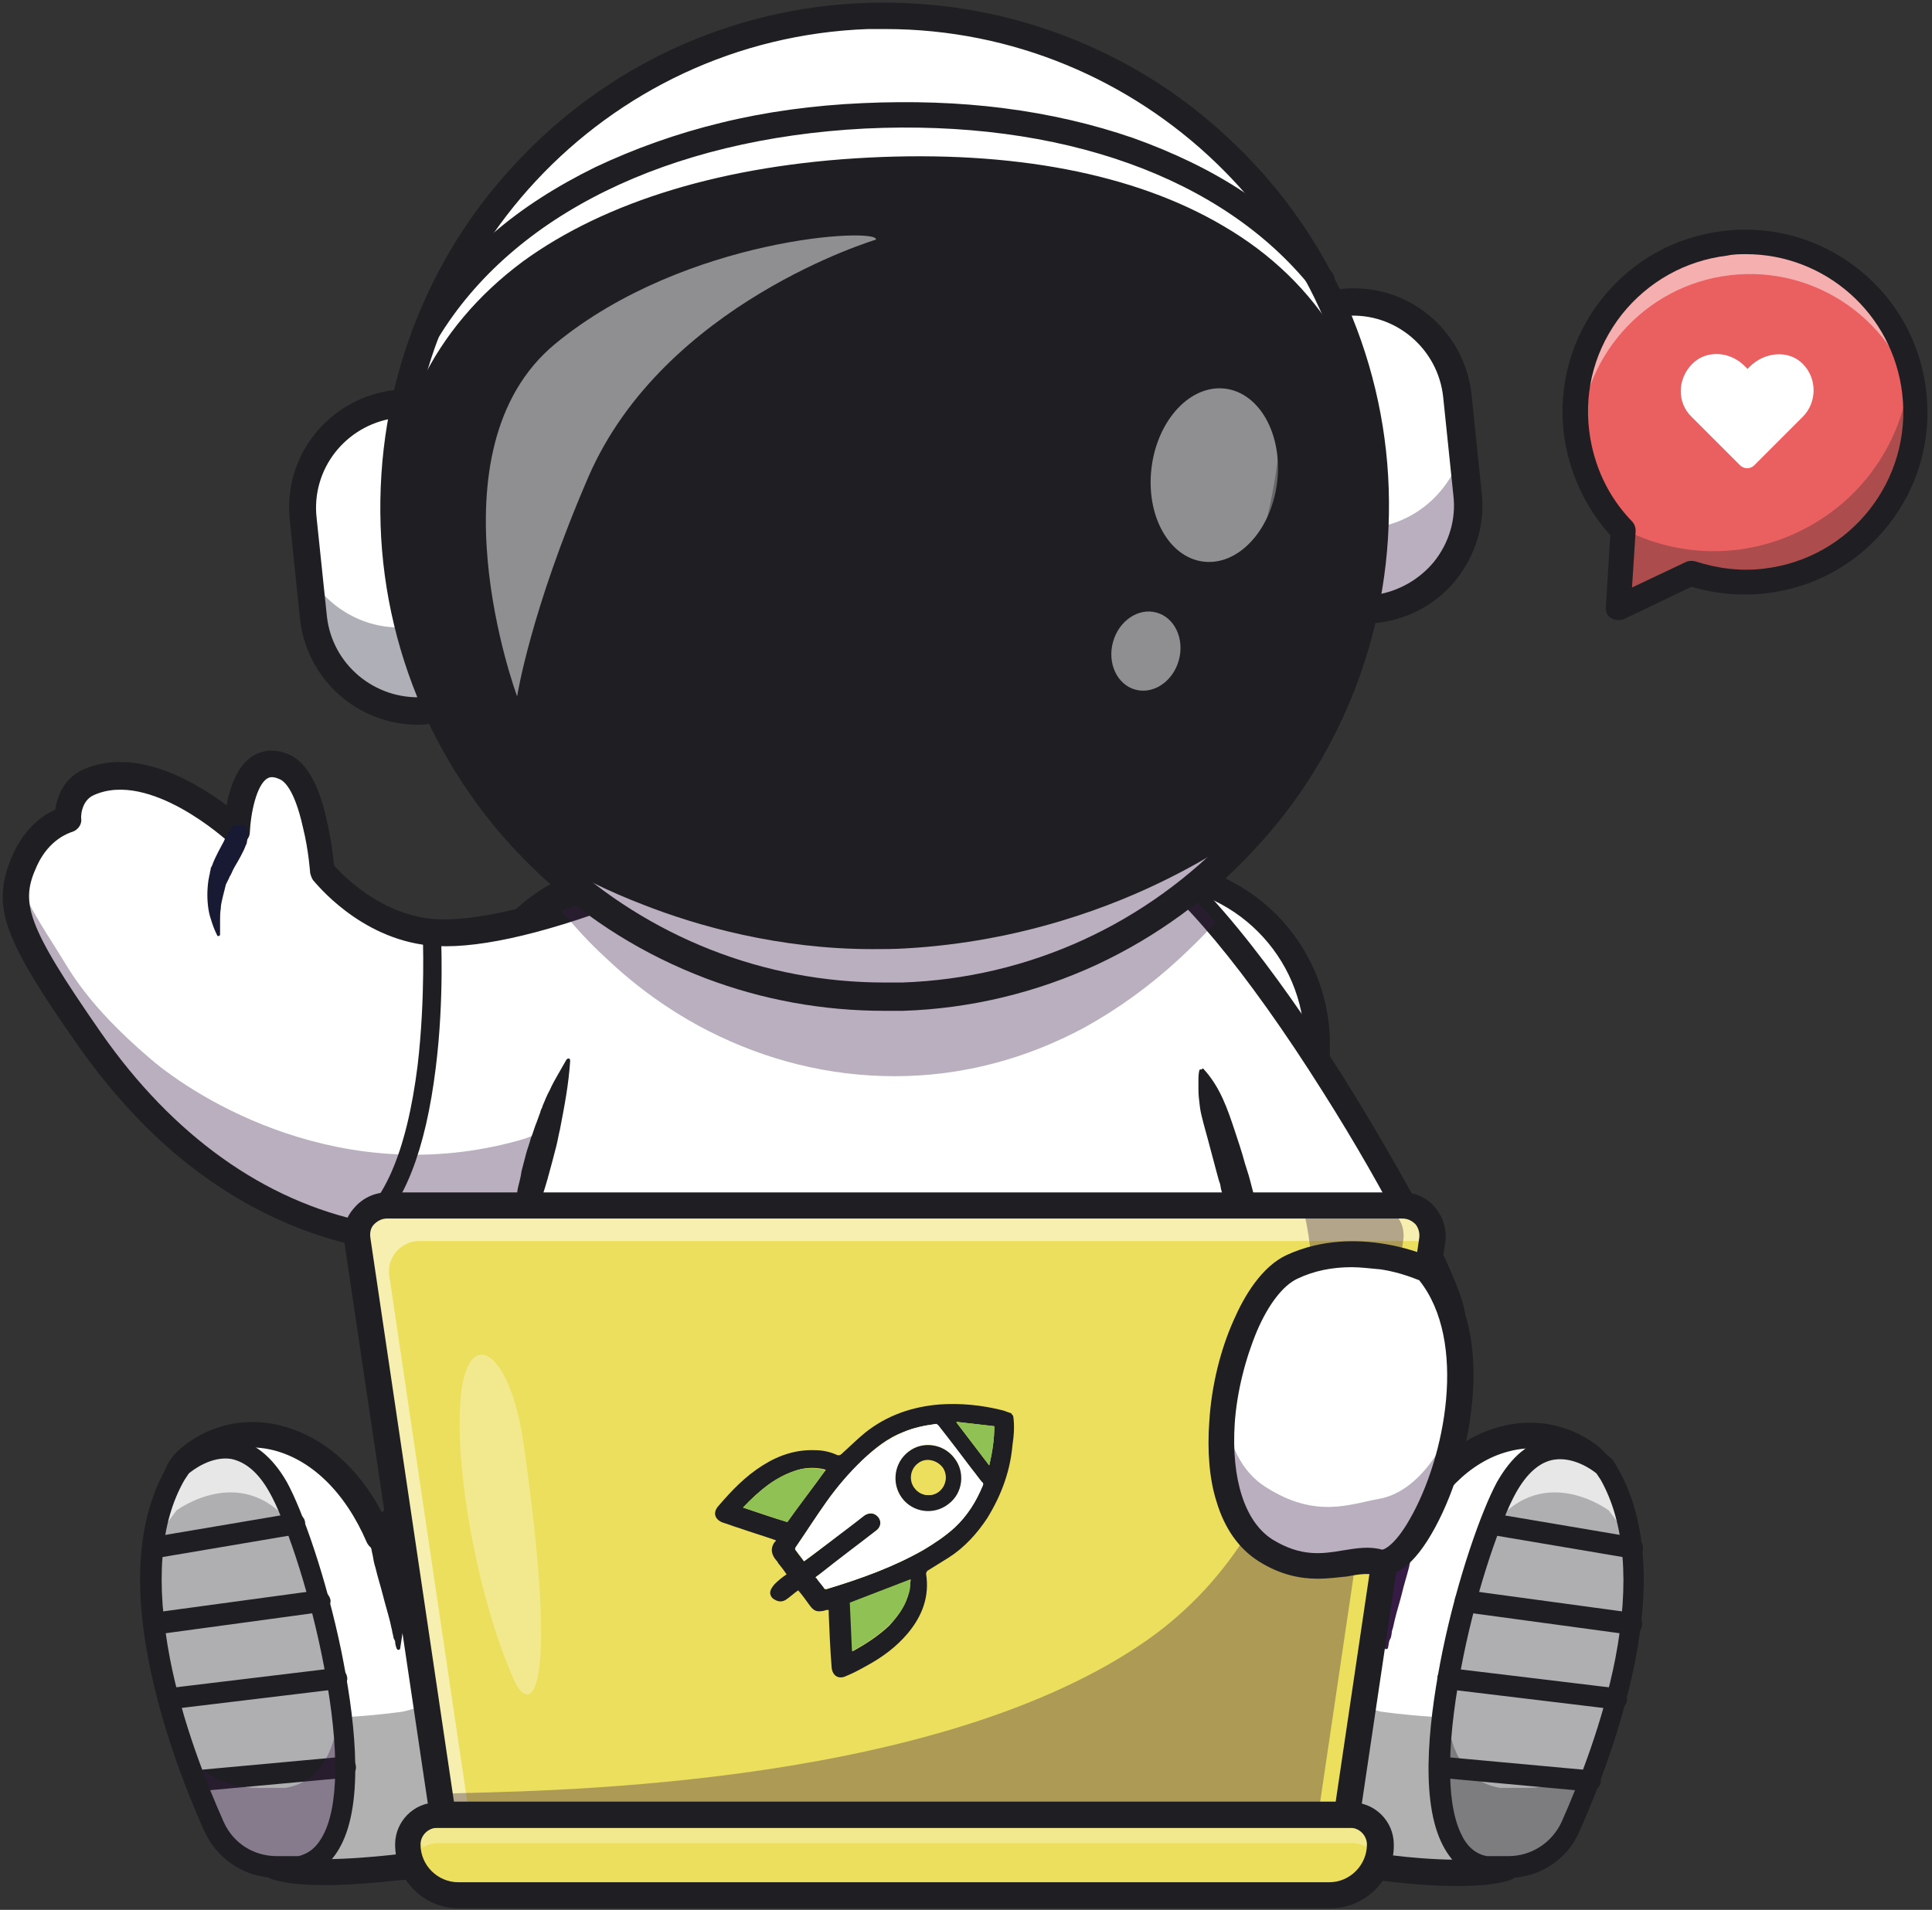 <?xml version="1.0" encoding="utf-8"?>
<!-- Generator: Adobe Illustrator 17.0.0, SVG Export Plug-In . SVG Version: 6.00 Build 0)  -->
<!DOCTYPE svg PUBLIC "-//W3C//DTD SVG 1.1//EN" "http://www.w3.org/Graphics/SVG/1.1/DTD/svg11.dtd">
<svg version="1.1" id="Camada_1" xmlns="http://www.w3.org/2000/svg" xmlns:xlink="http://www.w3.org/1999/xlink" x="0px" y="0px"
	 width="266px" height="263px" viewBox="0 0 266 263" enable-background="new 0 0 266 263" xml:space="preserve">
<rect x="0" y="0" width="266" height="263" fill="#333333" stroke="none"/>
<g>
	<g>
		<g>
			<g>
				<g>
					<g>
						<path fill="#FFFFFF" d="M157.8,227H88.1c-12,0-21.8-9.8-21.8-21.8v-61.6c0-12,9.8-21.8,21.8-21.8h69.8
							c12,0,21.8,9.8,21.8,21.8v61.6C179.6,217.2,169.8,227,157.8,227z"/>
					</g>
				</g>
			</g>
		</g>
		<g>
			<g>
				<g>
					<g>
						<path fill="#1F1F23" d="M157.8,121.9c12,0,21.8,9.8,21.8,21.8v61.6c0,12-9.8,21.8-21.8,21.8H88.1c-12,0-21.8-9.8-21.8-21.8
							v-61.6c0-12,9.8-21.8,21.8-21.8L157.8,121.9 M157.8,118.5H88.1c-3.4,0-6.7,0.7-9.8,2c-3,1.3-5.7,3.1-8,5.4
							c-2.3,2.3-4.1,5-5.4,8c-1.3,3.1-2,6.4-2,9.8v61.6c0,3.4,0.7,6.7,2,9.8c1.3,3,3.1,5.7,5.4,8s5,4.1,8,5.4c3.1,1.3,6.4,2,9.8,2
							h69.8c3.4,0,6.7-0.7,9.8-2c3-1.3,5.7-3.1,8-5.4c2.3-2.3,4.1-5,5.4-8c1.3-3.1,2-6.4,2-9.8v-61.6c0-3.4-0.7-6.7-2-9.8
							c-1.3-3-3.1-5.7-5.4-8c-2.3-2.3-5-4.1-8-5.4C164.5,119.1,161.2,118.5,157.8,118.5L157.8,118.5z"/>
					</g>
				</g>
			</g>
		</g>
		<g>
			<g>
				<g>
					<g>
						<path fill="#FFFFFF" d="M178,188.9c-10.9,1.3-21.7,1.6-21.7,1.6s-5.5-27.5-7-49c-1.1-16-0.1-28.7,7-24.5
							c3.3,1.9,7,5.5,11,10.1c14.7,17.1,31.7,47.8,32.6,54.2C200.5,185.2,189.3,187.6,178,188.9z"/>
					</g>
				</g>
			</g>
		</g>
		<g>
			<g>
				<g>
					<g>
						<path fill="#1F1F23" d="M154.9,192.3l-0.3-1.5c0-0.2-3.4-17.1-5.6-34.6c-1.3-10.3-1.9-18.8-1.9-25.3c0.1-8.8,1.3-13.9,4-15.8
							c1.2-0.8,3.2-1.5,6.1,0.2c9.5,5.5,21.5,23.1,27.8,33.1c4.2,6.7,8.2,13.7,11.4,19.7c2.2,4.3,4.9,9.9,5.3,12.7
							c0.1,0.8,0,2-1,3.3c-1.5,1.8-4.7,3.2-9.9,4.5c-3.9,0.9-8.8,1.7-14.7,2.3c-10,1.1-19.5,1.3-19.6,1.3L154.9,192.3z M153.9,117.9
							c-0.3,0-0.5,0.1-0.6,0.2c-1.2,0.8-4.7,6-0.7,37.7c1.8,14.4,4.4,28.3,5.3,32.8c3-0.1,10.3-0.5,17.8-1.3
							c17.5-1.9,21.4-4.5,22.3-5.5c0.2-0.3,0.2-0.4,0.2-0.5c-0.5-3.5-7.1-16.8-16.1-31c-10.4-16.5-20.1-28.2-26.6-31.9
							C154.7,118,154.2,117.9,153.9,117.9z"/>
					</g>
				</g>
			</g>
		</g>
		<g>
			<g>
				<g>
					<g>
						<path fill="#FFFFFF" d="M101.1,115.9l-2.2,16.6l-1.3,9.5L95,162.2c0,0-4.9,3.3-13,5.9c-3,1-6.5,1.9-10.4,2.4
							c-6.3,0.9-13.6,1.1-21.5-0.5c-20.3-4.2-32.5-19.2-37.7-26.8c-10.2-14.6-11.8-18.6-8.9-24.7c2.2-4.7,5.9-5.6,5.9-5.6
							s-0.2-3.8,2.8-5.1c8.9-4,20.5,6.7,20.5,6.7s0.4-11.5,6.6-8.9c4.3,1.8,5.2,14.4,5.2,14.4s5.7,7.3,14.8,8.3
							c4.7,0.5,11.3-0.9,17.8-2.9c0.1,0,0.2,0,0.2-0.1c3.5-1.1,6.9-2.3,10.1-3.5c1.4-0.5,2.8-1.1,4-1.6
							C97.1,117.9,101.1,115.9,101.1,115.9z"/>
					</g>
				</g>
			</g>
		</g>
		<g opacity="0.35">
			<g>
				<g>
					<g>
						<path fill="#361B45" d="M12.4,143.2c5.3,7.6,17.4,22.6,37.7,26.8c12.7,2.6,23.8,0.7,31.8-1.9c8.1-2.6,13-5.9,13-5.9l0.4-15.9
							c0,0-5.5-5.3-10.7-3.2c-6.2,2.6-4.2,11.5-13,13.9c-24.5,6.9-44.5-5.7-50.9-11.2c-8.9-7.6-11.2-12.4-12.5-14.4
							c-2.6-4.1-4.6-7.3-5.7-10.2C1.4,126.1,3.8,130.9,12.4,143.2z"/>
					</g>
				</g>
			</g>
		</g>
		<g>
			<g>
				<g>
					<g>
						<path fill="#1F1F23" d="M62.4,173c-4.2,0-8.5-0.4-12.6-1.3c-9.1-1.9-17.6-6.1-25.3-12.5c-4.9-4.1-9.5-9.2-13.6-15
							c-5-7.1-8.1-12-9.6-16c-1.4-3.8-1.2-6.8,0.5-10.6c1.7-3.7,4.2-5.4,5.8-6.1c0.3-1.9,1.2-4.3,3.8-5.5c7.3-3.3,15.7,1.8,19.8,4.9
							c0-0.2,0.1-0.4,0.1-0.6c0.7-3.1,1.9-5.2,3.5-6.2c1-0.6,2.7-1.2,5-0.2s4.1,4,5.2,9.1c0.6,2.6,0.9,5.1,1,6.2
							c1.3,1.4,6.2,6.5,13.2,7.3c12.9,1.4,40.6-12.1,40.9-12.2c0.6-0.3,1.3-0.2,1.8,0.2c0.5,0.4,0.8,1,0.7,1.7l-6.1,46.3
							c-0.1,0.5-0.3,1-0.8,1.2c-0.2,0.1-5.1,3.4-13.3,6.1c-4.8,1.6-9.7,2.6-14.6,3C66.2,173,64.3,173,62.4,173z M9.8,114.6
							c-0.2,0.1-3,0.9-4.7,4.6c-2.3,5-1.7,7.9,8.8,23c9.9,14.2,22.5,23.2,36.6,26.1c12.8,2.6,24,0.4,31.1-1.9c6-2,10.2-4.3,11.7-5.2
							l5.6-42.2c-2.9,1.3-7.7,3.4-13,5.4c-11.9,4.5-20.9,6.4-26.8,5.8c-9.7-1-15.7-8.7-16-9c-0.2-0.3-0.3-0.6-0.4-1
							c0,0-0.2-3.1-1-6.3c-1.2-5.4-2.7-6.4-3.2-6.6c-1.1-0.5-1.5-0.2-1.7-0.1c-1.5,0.9-2.3,4.9-2.4,7.4c0,0.7-0.5,1.3-1.1,1.6
							c-0.6,0.3-1.4,0.1-1.9-0.3c-0.1-0.1-10.8-9.9-18.5-6.4c-1.8,0.8-1.8,3.2-1.7,3.4C11.2,113.7,10.6,114.4,9.8,114.6z"/>
					</g>
				</g>
			</g>
		</g>
		<g>
			<g>
				<g>
					<g>
						<path fill="#181932" d="M34.1,114.5c0,0.5,0,1-0.1,1.4c0,0.2-0.1,0.4-0.2,0.6c-0.1,0.2-0.1,0.3-0.2,0.5
							c-0.3,0.6-0.6,1.2-0.9,1.7c-0.3,0.5-0.6,1-0.8,1.5l-0.2,0.4c-0.1,0.1-0.1,0.2-0.2,0.4l-0.2,0.4l-0.2,0.4l-0.1,0.4l-0.1,0.4
							c0,0.1-0.1,0.3-0.1,0.4s-0.1,0.3-0.1,0.4c-0.1,0.5-0.3,1.1-0.3,1.7c-0.1,0.6-0.1,1.1-0.1,1.7c0,0.3,0,0.6,0,0.9
							c0,0.2,0,0.3,0,0.5c0,0.2,0,0.3,0,0.5l0,0c0,0.1-0.1,0.2-0.2,0.2s-0.2,0-0.2-0.1c-0.3-0.6-0.5-1.1-0.7-1.7s-0.4-1.2-0.5-1.9
							c-0.2-1.3-0.2-2.6,0-4l0.1-0.5c0-0.2,0.1-0.3,0.1-0.5s0.1-0.3,0.1-0.5s0.1-0.3,0.2-0.5c0.2-0.6,0.5-1.2,0.8-1.8
							c0.3-0.6,0.6-1.1,0.8-1.5c0.2-0.5,0.4-0.8,0.5-1l0.2-0.4c0.3-0.7,1.1-1.1,1.9-0.8C33.7,113.5,34.1,114,34.1,114.5z"/>
					</g>
				</g>
			</g>
		</g>
		<g>
			<g>
				<g>
					<g>
						<path fill="#1F1F23" d="M48.2,171.2c-0.5,0-0.9-0.2-1.1-0.7c-0.3-0.6-0.1-1.3,0.6-1.6c5-2.5,8.3-10.2,9.8-22.2
							c1.1-9.4,0.7-18.1,0.7-18.2c0-0.7,0.5-1.3,1.2-1.3s1.3,0.5,1.3,1.2c0,0.1,0.5,9-0.7,18.6c-0.7,5.7-1.8,10.5-3.3,14.3
							c-1.9,4.9-4.6,8.3-7.9,9.9C48.6,171.2,48.4,171.2,48.2,171.2z"/>
					</g>
				</g>
			</g>
		</g>
		<g opacity="0.35">
			<g>
				<g>
					<g>
						<path fill="#361B45" d="M206.7,250.3V250C204.7,250.1,206.7,250.3,206.7,250.3z"/>
					</g>
				</g>
			</g>
		</g>
		<g>
			<g>
				<g>
					<g>
						<g>
							<path fill="#FFFFFF" d="M181.9,220.1h-118c0,0,0.7-20.4,7.7-49.6c2.8-11.7,6.6-24.8,11.8-38.7c1.2-3.3,2.6-6.7,4-10.1
								c3.9-9.4,8.5-19.1,13.8-28.8h43.4c4.4,8,8.3,16,11.7,23.9c2.2,5.1,4.2,10.1,6.1,15.1c8.1,21.6,12.8,41.5,15.6,56.9
								C181.5,207.9,181.9,220.1,181.9,220.1z"/>
						</g>
					</g>
				</g>
			</g>
		</g>
		<g>
			<g>
				<g>
					<g>
						<g>
							<path fill="#1F1F23" d="M165.7,147.2c2.3,2.5,3.3,5.5,4.3,8.5c0.5,1.5,1,3,1.4,4.5c0.2,0.7,0.5,1.5,0.7,2.3s0.4,1.5,0.6,2.3
								l0.6,2.3c0.2,0.8,0.4,1.5,0.6,2.3l1.1,4.6c0.2,0.8,0.4,1.5,0.5,2.3l0.5,2.3l0.5,2.3c0.2,0.8,0.4,1.5,0.5,2.3l1,4.6
								c0.2,0.8,0.3,1.5,0.5,2.3l0.5,2.3l0.2,1.1l0.1,0.6l0.1,0.6l0.4,2.3c0.1,0.8,0.3,1.5,0.5,2.3s0.3,1.5,0.5,2.3
								c0.7,3.1,1.2,6.2,1.4,9.3c0,0.4,0.1,0.8,0.1,1.2l0.1,1.2c0,0.8,0,1.6,0,2.4c0,0.8,0,1.6-0.1,2.4c0,0.8-0.1,1.6-0.2,2.4
								c0,0.2-0.2,0.3-0.3,0.2c-0.1,0-0.2-0.1-0.2-0.2l0,0c-0.6-1.5-1-3-1.5-4.5c-0.2-0.8-0.4-1.5-0.6-2.3l-0.3-1.1
								c-0.1-0.4-0.2-0.8-0.3-1.1c-0.4-1.5-0.7-3-1-4.6c-0.1-0.8-0.3-1.5-0.4-2.3c-0.1-0.8-0.2-1.5-0.4-2.3
								c-0.1-0.8-0.2-1.5-0.4-2.3c-0.1-0.8-0.3-1.5-0.4-2.3l-0.4-2.3l-0.1-0.6l-0.1-0.6l-0.2-1.1l-0.5-2.3c-0.2-0.8-0.3-1.5-0.5-2.3
								l-1-4.5c-0.2-0.8-0.4-1.5-0.5-2.3l-0.6-2.3l-0.6-2.3c-0.1-0.4-0.2-0.8-0.3-1.1l-0.3-1.1l-1.2-4.5c-0.4-1.5-0.9-3-1.3-4.5
								c-0.2-0.7-0.4-1.5-0.6-2.2l-0.1-0.6l-0.2-0.6l-0.3-1.1c-0.4-1.5-0.8-3-1.2-4.5l-0.3-1.1c-0.1-0.4-0.2-0.7-0.3-1.1
								c-0.2-0.8-0.4-1.5-0.5-2.3s-0.2-1.6-0.2-2.4c0-0.4,0-0.8,0-1.2s0-0.8,0.1-1.3l0,0c0-0.2,0.2-0.3,0.3-0.2
								C165.6,147.1,165.7,147.1,165.7,147.2z"/>
						</g>
					</g>
				</g>
			</g>
			<g>
				<g>
					<g>
						<g>
							<path fill="#1F1F23" d="M63.6,220.1c-0.2-0.4-0.3-0.8-0.4-1.2c-0.1-0.4-0.2-0.8-0.3-1.2c-0.2-0.8-0.2-1.6-0.3-2.4
								c0-0.4,0-0.8,0-1.2s0-0.8,0-1.2l0.1-1.2c0-0.4,0-0.8,0.1-1.2c0.1-1.6,0.2-3.2,0.4-4.7c0.1-0.8,0.2-1.6,0.3-2.4
								c0-0.4,0.1-0.8,0.2-1.2l0.2-1.2l0.3-2.3c0.1-0.8,0.3-1.6,0.4-2.3c0.3-1.6,0.5-3.1,0.8-4.7c0.3-1.6,0.6-3.1,0.9-4.7
								c0.3-1.5,0.6-3.1,0.9-4.7c0.1-0.4,0.1-0.8,0.2-1.2l0.2-1.2l0.5-2.3l0.5-2.3c0-0.2,0.1-0.4,0.1-0.6l0.1-0.6l0.3-1.2l1.1-4.6
								c0.1-0.4,0.2-0.8,0.3-1.2c0.1-0.4,0.2-0.8,0.3-1.2c0.2-0.8,0.4-1.5,0.5-2.3c0.2-0.8,0.4-1.5,0.5-2.3c0.2-0.8,0.4-1.5,0.6-2.3
								s0.5-1.5,0.7-2.3c0.3-0.7,0.5-1.5,0.8-2.2l0.4-1.1c0.1-0.2,0.1-0.4,0.2-0.6c0.1-0.2,0.2-0.4,0.2-0.5c0.3-0.7,0.6-1.5,1-2.2
								c0.3-0.7,0.7-1.4,1.1-2.1c0.4-0.7,0.8-1.4,1.2-2.1c0.1-0.1,0.3-0.2,0.4-0.1c0.1,0.1,0.1,0.2,0.1,0.3l0,0
								c-0.2,3.2-0.8,6.3-1.4,9.4c-0.2,0.8-0.3,1.5-0.5,2.3s-0.4,1.5-0.6,2.3c-0.4,1.5-0.8,3-1.3,4.5c-0.2,0.8-0.4,1.5-0.6,2.3
								c-0.1,0.4-0.2,0.8-0.3,1.1c-0.1,0.4-0.2,0.8-0.3,1.1l-1.1,4.6l-0.3,1.1l-0.1,0.6c0,0.2-0.1,0.4-0.1,0.6l-0.5,2.3l-0.5,2.3
								l-0.2,1.1c-0.1,0.4-0.2,0.8-0.2,1.2c-1.3,6.1-2.1,12.3-2.9,18.5l-0.3,2.3c-0.1,0.8-0.2,1.5-0.3,2.3l-0.6,4.6
								c-0.1,0.8-0.2,1.5-0.3,2.3c-0.1,0.4-0.1,0.8-0.2,1.2s-0.1,0.8-0.2,1.2c-0.2,0.8-0.4,1.5-0.6,2.3c-0.1,0.4-0.3,0.8-0.4,1.1
								c-0.2,0.4-0.3,0.8-0.5,1.1l0,0c-0.1,0.1-0.3,0.2-0.4,0.1C63.7,220.2,63.7,220.2,63.6,220.1z"/>
						</g>
					</g>
				</g>
			</g>
		</g>
		<g>
			<g>
				<g>
					<g>
						<g>
							<path fill="#FFFFFF" d="M97.9,194.4c-6.7,2.7-17.1,2.2-24.2,1.3c-4.3-0.5-7.2-4.4-6.6-8.7l0,0c0.6-3.9,4-6.7,7.9-6.5
								c6.6,0.3,16.6,0.5,22.9-0.9"/>
						</g>
					</g>
				</g>
			</g>
			<g opacity="0.35">
				<g>
					<g>
						<g>
							<path fill="#361B45" d="M97.9,194.4c-6.7,2.7-17.1,2.2-24.2,1.3c-4.3-0.5-7.2-4.4-6.6-8.7c0.1-0.9,0.4-1.7,0.8-2.4
								c1.1,2.1,3.2,3.7,5.8,4c7.1,0.9,17.5,1.4,24.2-1.3L97.9,194.4z"/>
						</g>
					</g>
				</g>
			</g>
			<g>
				<g>
					<g>
						<g>
							<path fill="#361B45" d="M84.5,198.2c-3.9,0-7.8-0.3-11.1-0.7c-2.5-0.3-4.8-1.6-6.3-3.6c-1.6-2-2.2-4.6-1.8-7.1
								c0.3-2.3,1.5-4.4,3.3-5.9s4.1-2.2,6.4-2.1c9.8,0.5,17.7,0.1,22.4-0.9c0.9-0.2,3.3-0.2,4.7,4.2c1.4,4.5,1.2,12.1-3.5,14l0,0
								C94.6,197.7,89.5,198.2,84.5,198.2z M74.6,182.3c-2.9,0-5.3,2.1-5.8,5c-0.2,1.6,0.2,3.1,1.1,4.4c1,1.3,2.4,2.1,3.9,2.2
								c10.2,1.2,18.4,0.8,23.4-1.2l0,0c1.5-0.6,1.9-3,2-3.9c0.4-3.5-0.7-6.7-1.3-7.4c-6.4,1.3-16,1.2-23.1,0.9
								C74.7,182.3,74.7,182.3,74.6,182.3z"/>
						</g>
					</g>
				</g>
			</g>
			<g>
				<g>
					<g>
						<g>
							<path fill="#FFFFFF" d="M149.4,194.4c6.7,2.7,17.1,2.2,24.2,1.3c4.3-0.5,7.2-4.4,6.6-8.7l0,0c-0.6-3.9-4-6.7-7.9-6.5
								c-6.6,0.3-16.6,0.5-22.9-0.9"/>
						</g>
					</g>
				</g>
			</g>
			<g opacity="0.35">
				<g>
					<g>
						<g>
							<path fill="#361B45" d="M173.6,195.7c-7.1,0.9-17.5,1.4-24.2-1.3v-7.1c6.7,2.7,17.1,2.1,24.2,1.3c2.6-0.3,4.7-1.9,5.8-4
								c0.4,0.7,0.7,1.6,0.8,2.5C180.8,191.3,177.9,195.2,173.6,195.7z"/>
						</g>
					</g>
				</g>
			</g>
			<g>
				<g>
					<g>
						<g>
							<path fill="#361B45" d="M162.7,198.2c-5,0-10.1-0.5-14-2.1c-4.8-1.9-4.9-9.5-3.5-14c1.4-4.4,3.7-4.4,4.7-4.2
								c4.7,1,12.7,1.4,22.4,0.9c2.3-0.1,4.6,0.6,6.4,2.1c1.8,1.5,3,3.6,3.3,5.9c0.4,2.5-0.3,5.1-1.8,7.1c-1.6,2-3.8,3.3-6.3,3.6
								C170.5,197.9,166.6,198.2,162.7,198.2z M149.4,181.4c-0.7,0.8-1.7,4-1.3,7.4c0.1,1,0.5,3.4,2,3.9l0,0
								c4.9,2,13.2,2.4,23.4,1.2c1.6-0.2,3-1,3.9-2.2c1-1.3,1.4-2.8,1.1-4.4c-0.4-3-3-5.1-6-5C165.4,182.6,155.8,182.7,149.4,181.4z
								"/>
						</g>
					</g>
				</g>
			</g>
			<g>
				<g>
					<g>
						<g>
							<path fill="#FFFFFF" d="M152,174.7v23.8c0,4.4-3.6,8-8,8h-43.8c-4.4,0-8-3.6-8-8v-23.8c0-4.4,3.6-8,8-8H144
								c2.6,0,4.9,1.3,6.4,3.2C151.4,171.2,152,172.9,152,174.7z"/>
						</g>
					</g>
				</g>
			</g>
			<g opacity="0.35">
				<g>
					<g>
						<g>
							<path fill="#361B45" d="M152,174.7v23.8c0,4.4-3.6,8-8,8h-43.8c-4.4,0-8-3.6-8-8v-8.9c6.6,6.7,19.5,10.9,31.4,11
								c3.8,0,6.9-3,7.2-6.8v-0.1c0.3-3.3,3-6,6.4-6.3c3.8-0.3,7,2.5,7.4,6.2c5.7-7.1,4.1-19.4,5.9-23.7
								C151.4,171.2,152,172.9,152,174.7z"/>
						</g>
					</g>
				</g>
			</g>
			<g>
				<g>
					<g>
						<g>
							<path fill="#361B45" d="M143.9,208.3h-43.8c-5.4,0-9.8-4.4-9.8-9.8v-23.8c0-5.4,4.4-9.8,9.8-9.8h43.8c5.4,0,9.8,4.4,9.8,9.8
								v23.8C153.7,203.9,149.3,208.3,143.9,208.3z M100.1,168.5c-3.4,0-6.2,2.8-6.2,6.2v23.8c0,3.4,2.8,6.2,6.2,6.2h43.8
								c3.4,0,6.2-2.8,6.2-6.2v-23.8c0-3.4-2.8-6.2-6.2-6.2H100.1z"/>
						</g>
					</g>
				</g>
			</g>
			<g>
				<g>
					<g>
						<g>
							<circle fill="#3DA2DB" cx="137.6" cy="186.6" r="6.9"/>
						</g>
					</g>
				</g>
			</g>
			<g opacity="0.7">
				<g>
					<g>
						<g>
							<path fill="#FFFFFF" d="M144.5,186.6c0,0.5,0,0.9-0.1,1.4c-0.6-3.2-3.4-5.5-6.8-5.5c-3.4,0-6.1,2.4-6.8,5.5
								c-0.1-0.4-0.1-0.9-0.1-1.4c0-3.8,3.1-6.9,6.9-6.9C141.4,179.7,144.5,182.8,144.5,186.6z"/>
						</g>
					</g>
				</g>
			</g>
			<g opacity="0.35">
				<g>
					<g>
						<g>
							<path fill="#361B45" d="M144.5,186.6c0,3.8-3.1,6.9-6.9,6.9s-6.9-3.1-6.9-6.9c0-0.9,0.2-1.7,0.5-2.5c1,2.6,3.5,4.4,6.4,4.4
								s5.4-1.8,6.4-4.4C144.3,184.8,144.5,185.7,144.5,186.6z"/>
						</g>
					</g>
				</g>
			</g>
			<g>
				<g>
					<g>
						<g>
							<path fill="#361B45" d="M137.6,194.8c-4.6,0-8.3-3.7-8.3-8.3s3.7-8.3,8.3-8.3s8.3,3.7,8.3,8.3S142.1,194.8,137.6,194.8z
								 M137.6,181c-3.1,0-5.6,2.5-5.6,5.6s2.5,5.6,5.6,5.6s5.6-2.5,5.6-5.6C143.1,183.5,140.6,181,137.6,181z"/>
						</g>
					</g>
				</g>
			</g>
			<g>
				<g>
					<g>
						<g>
							<path fill="#361B45" d="M118,207.8c-0.7,0-1.3-0.6-1.3-1.3v-16.3l-8.8-6.6v-16.9c0-0.7,0.6-1.3,1.3-1.3s1.3,0.6,1.3,1.3v15.6
								l8.8,6.6v17.6C119.3,207.2,118.7,207.8,118,207.8z"/>
						</g>
					</g>
				</g>
			</g>
		</g>
		<g>
			<g>
				<g>
					<g>
						<path fill="none" stroke="#361B45" stroke-width="3.574" stroke-linecap="round" stroke-miterlimit="10" d="M117.4,216.5"/>
					</g>
				</g>
			</g>
		</g>
		<g>
			<g>
				<g>
					<g>
						<g>
							<path fill="#FFFFFF" d="M122.9,219.3c7.7,0,15.2-2.9,21-8c8.1-7.1,21.6-15.5,36.6-10.1c6,2.2,10.1,6.2,12.9,10.6
								c7.2-16.7,22.3-17.7,28.8-8.2c0,0-11,52.4-14.6,53.6c-5.1,1.7-17.4-0.1-17.4-0.1s-42.9-5.8-67.3-5.8S55.6,257,55.6,257
								s-12.3,1.8-17.4,0.1c-3.6-1.2-14.6-53.6-14.6-53.6c6.5-9.4,21.6-8.4,28.8,8.2c2.8-4.4,6.9-8.4,12.9-10.6
								c15-5.4,28.5,3,36.6,10.1C107.7,216.4,115.2,219.3,122.9,219.3L122.9,219.3z"/>
						</g>
					</g>
				</g>
			</g>
			<g opacity="0.35">
				<g>
					<g>
						<g>
							<path fill="#1F1F23" d="M222.2,203.5c0,0-11,52.4-14.6,53.6c-5.1,1.7-17.4-0.1-17.4-0.1s-42.9-5.8-67.3-5.8
								c-24.5,0-67.3,5.8-67.3,5.8s-12.3,1.8-17.4,0.1c-3.6-1.2-14.6-53.6-14.6-53.6c1.1-1.6,2.4-2.8,3.8-3.8
								c3.5,15.4,8.5,35.4,10.7,36.1c5.1,1.7,17.4-0.1,17.4-0.1s42.9-11.6,67.3-11.6c24.5,0,67.3,11.6,67.3,11.6s12.3,1.8,17.4,0.1
								c2.2-0.7,7.2-20.8,10.7-36.1C219.9,200.7,221.2,202,222.2,203.5z"/>
						</g>
					</g>
				</g>
			</g>
			<g>
				<g>
					<g>
						<g>
							<path fill="#1F1F23" d="M44.7,259.6c-2.7,0-5.3-0.2-7.2-0.8c-1.3-0.4-2.3-1.8-4.3-8c-1.2-3.6-2.6-8.7-4.1-15
								c-2.9-11.4-5.6-24.2-6.7-29.1c-0.6-2.6,0.3-5.3,2.2-7c3.7-3.3,8.7-4.6,13.6-3.5c3.1,0.7,6.2,2.3,8.8,4.7
								c2.2,2,4.1,4.5,5.6,7.4c3.2-4.1,7.2-7,12-8.7c5.4-2,11.1-2.3,16.8-1.2c4.6,1,9.4,3,14,5.9c0.8,0.5,1.1,1.6,0.5,2.5
								c-0.5,0.8-1.6,1.1-2.5,0.5c-9.6-6.1-19-7.6-27.7-4.4c-5,1.8-9,5.1-12,9.8c-0.4,0.6-1,0.9-1.7,0.8c-0.7-0.1-1.2-0.5-1.5-1.1
								c-3-7-7.8-11.6-13.3-12.8c-3.8-0.8-7.6,0.1-10.5,2.7c-1,0.9-1.4,2.3-1.1,3.6c1,4.7,3.6,16.8,6.4,27.8c1.5,6.1,2.8,11,4,14.7
								c1.6,5.1,2.4,6.6,2.7,7.1c4,1.1,13.1,0.2,16.4-0.2l0,0c0.4-0.1,43.3-5.8,67.6-5.8s67.1,5.8,67.6,5.8l0,0
								c3.2,0.5,12.3,1.4,16.4,0.2c0.3-0.4,1.1-1.9,2.6-6.8c1.1-3.6,2.4-8.3,3.9-14.2c2.6-10.5,5.1-21.9,6.4-27.8
								c0.4-1.9-0.3-3.9-1.8-5c-2.9-2.2-6.5-2.8-10.2-1.8c-5.2,1.4-9.7,5.9-12.7,12.7c-0.3,0.6-0.8,1-1.5,1.1s-1.3-0.3-1.7-0.8
								c-3-4.7-7-8.1-12-9.8c-8.9-3.2-18.3-1.7-28,4.6c-0.8,0.5-1.9,0.3-2.5-0.5c-0.5-0.8-0.3-1.9,0.5-2.5c4.7-3,9.5-5.1,14.1-6.1
								c5.8-1.2,11.5-0.9,17,1.1c4.8,1.7,8.8,4.7,12,8.7c3.4-6.2,8.1-10.4,13.6-11.9c4.7-1.3,9.5-0.4,13.3,2.4
								c2.7,2,3.9,5.4,3.2,8.7c-1.3,6.2-4,18.3-6.7,29.1c-1.6,6.1-2.9,11-4.1,14.5c-1.9,6-3,7.3-4.2,7.7c-5.4,1.8-17.6,0.1-18.2,0
								c-0.7-0.1-43.1-5.8-67.1-5.8s-66.4,5.7-67.1,5.8C55.4,258.8,50,259.6,44.7,259.6z M39.1,255.6L39.1,255.6L39.1,255.6z"/>
						</g>
					</g>
				</g>
			</g>
			<g>
				<g>
					<g>
						<g>
							<path fill="#AFAFB2" d="M204.5,257.1h3.2c3.7,0,7.1-2.2,8.6-5.6c4.8-10.7,13.5-34.1,5.3-48.4c-0.2-0.4-0.5-0.8-0.8-1.2
								c0,0-7.8-7.1-13.4,2.9C202.2,214.2,191.2,254.3,204.5,257.1z"/>
						</g>
					</g>
				</g>
			</g>
			<g opacity="0.7">
				<g>
					<g>
						<g>
							<path fill="#FFFFFF" d="M204.6,211.5c0.1-0.2,0.3-0.4,0.4-0.6c6.9-10.1,16.5-2.9,16.5-2.9c0.3,0.4,0.6,0.8,0.9,1.2
								c1,1.4,1.7,2.8,2.3,4.4c-0.4-3.8-1.4-7.3-3.1-10.4c-0.2-0.4-0.5-0.8-0.8-1.2c0,0-7.8-7.1-13.4,2.9
								C206.6,206.3,205.6,208.7,204.6,211.5z"/>
						</g>
					</g>
				</g>
			</g>
			<g>
				<g>
					<g>
						<g>
							<path fill="#1F1F23" d="M224.7,214.6c-0.1,0-0.2,0-0.2,0l-19.5-3.3c-0.8-0.1-1.3-0.9-1.2-1.7s0.9-1.3,1.7-1.2l19.5,3.3
								c0.8,0.1,1.3,0.9,1.2,1.7C226.1,214.1,225.4,214.6,224.7,214.6z"/>
						</g>
					</g>
				</g>
			</g>
			<g>
				<g>
					<g>
						<g>
							<path fill="#1F1F23" d="M224.6,225.1c-0.1,0-0.1,0-0.2,0l-22.8-3.1c-0.8-0.1-1.4-0.9-1.3-1.7c0.1-0.8,0.8-1.4,1.7-1.3
								l22.8,3.1c0.8,0.1,1.4,0.9,1.3,1.7C226,224.6,225.3,225.1,224.6,225.1z"/>
						</g>
					</g>
				</g>
			</g>
			<g>
				<g>
					<g>
						<g>
							<path fill="#1F1F23" d="M222.6,235.4c-0.1,0-0.1,0-0.2,0l-23.2-2.8c-0.8-0.1-1.4-0.8-1.3-1.6c0.1-0.8,0.8-1.4,1.6-1.3
								l23.2,2.8c0.8,0.1,1.4,0.8,1.3,1.6C224,234.9,223.3,235.4,222.6,235.4z"/>
						</g>
					</g>
				</g>
			</g>
			<g>
				<g>
					<g>
						<g>
							<path fill="#1F1F23" d="M218.9,246.7h-0.1l-20.7-1.9c-0.8-0.1-1.4-0.8-1.3-1.6c0.1-0.8,0.8-1.4,1.6-1.3l20.7,1.9
								c0.8,0.1,1.4,0.8,1.3,1.6C220.3,246.1,219.7,246.7,218.9,246.7z"/>
						</g>
					</g>
				</g>
			</g>
			<g opacity="0.35">
				<g>
					<g>
						<g>
							<path fill="#1F1F23" d="M204.5,257.1h3.2c3.7,0,7.1-2.2,8.6-5.6c1.2-2.8,2.7-6.4,4.1-10.5c-1.9,3.2-5.8,5.2-10.1,5.2h-3.8
								c-5.4-0.9-7.4-6.2-7.5-13.2C197.3,244.7,197.8,255.7,204.5,257.1z"/>
						</g>
					</g>
				</g>
			</g>
			<g>
				<g>
					<g>
						<g>
							<path fill="#1F1F23" d="M207.7,258.6h-3.2c-0.1,0-0.2,0-0.3,0c-2.6-0.5-4.5-2.2-5.8-5c-3-6.5-1.5-17.8,0.2-26.2
								c2.1-10.2,5.4-19.4,7.5-23.3c2-3.5,4.4-5.6,7.4-6c4.5-0.7,8.2,2.6,8.3,2.7c0.1,0.1,0.2,0.2,0.2,0.2c0.3,0.4,0.6,0.9,0.8,1.3
								c3.7,6.5,4.5,15.5,2.3,26.6c-1.8,9-5.1,17.6-7.6,23.2C215.9,256,212,258.6,207.7,258.6z M204.7,255.6h3c3.2,0,6-1.9,7.3-4.7
								c2.4-5.4,5.7-13.8,7.4-22.5c2-10.4,1.3-18.7-2-24.6c-0.2-0.3-0.4-0.6-0.6-0.9c-0.6-0.5-3.1-2.3-5.8-1.9
								c-2,0.3-3.8,1.9-5.3,4.6c-2,3.6-5.2,12.6-7.2,22.4c-2.3,11.2-2.5,19.9-0.4,24.4C201.9,254.2,203.1,255.3,204.7,255.6z"/>
						</g>
					</g>
				</g>
			</g>
			<g>
				<g>
					<g>
						<g>
							<path fill="#AFAFB2" d="M41.3,257.1h-3.2c-3.7,0-7.1-2.2-8.6-5.6c-4.8-10.7-13.5-34.1-5.3-48.4c0.2-0.4,0.5-0.8,0.8-1.2
								c0,0,7.8-7.1,13.4,2.9C43.6,214.2,54.6,254.3,41.3,257.1z"/>
						</g>
					</g>
				</g>
			</g>
			<g opacity="0.7">
				<g>
					<g>
						<g>
							<path fill="#FFFFFF" d="M41.2,211.5c-0.1-0.2-0.3-0.4-0.4-0.6c-6.9-10.1-16.5-2.9-16.5-2.9c-0.3,0.4-0.6,0.8-0.9,1.2
								c-1,1.4-1.7,2.8-2.3,4.4c0.4-3.8,1.4-7.3,3.1-10.4c0.2-0.4,0.5-0.8,0.8-1.2c0,0,7.8-7.1,13.4,2.9
								C39.2,206.3,40.2,208.7,41.2,211.5z"/>
						</g>
					</g>
				</g>
			</g>
			<g>
				<g>
					<g>
						<g>
							<path fill="#1F1F23" d="M21.1,214.6c-0.7,0-1.3-0.5-1.5-1.2c-0.1-0.8,0.4-1.6,1.2-1.7l19.5-3.3c0.8-0.1,1.6,0.4,1.7,1.2
								c0.1,0.8-0.4,1.6-1.2,1.7l-19.5,3.3C21.2,214.6,21.1,214.6,21.1,214.6z"/>
						</g>
					</g>
				</g>
			</g>
			<g>
				<g>
					<g>
						<g>
							<path fill="#1F1F23" d="M21.2,225.1c-0.7,0-1.4-0.5-1.5-1.3s0.5-1.5,1.3-1.7l22.8-3.1c0.8-0.1,1.5,0.5,1.7,1.3
								c0.1,0.8-0.5,1.5-1.3,1.7l-22.8,3.1C21.3,225.1,21.3,225.1,21.2,225.1z"/>
						</g>
					</g>
				</g>
			</g>
			<g>
				<g>
					<g>
						<g>
							<path fill="#1F1F23" d="M23.2,235.4c-0.7,0-1.4-0.5-1.5-1.3s0.5-1.5,1.3-1.6l23.2-2.8c0.8-0.1,1.5,0.5,1.6,1.3
								s-0.5,1.5-1.3,1.6l-23.2,2.8C23.3,235.4,23.3,235.4,23.2,235.4z"/>
						</g>
					</g>
				</g>
			</g>
			<g>
				<g>
					<g>
						<g>
							<path fill="#1F1F23" d="M26.9,246.7c-0.8,0-1.4-0.6-1.5-1.3c-0.1-0.8,0.5-1.5,1.3-1.6l20.7-1.9c0.8-0.1,1.5,0.5,1.6,1.3
								s-0.5,1.5-1.3,1.6L27,246.7H26.9z"/>
						</g>
					</g>
				</g>
			</g>
			<g opacity="0.35">
				<g>
					<g>
						<g>
							<path fill="#361B45" d="M41.3,257.1h-3.2c-3.7,0-7.1-2.2-8.6-5.6c-1.2-2.8-2.7-6.4-4.1-10.5c1.9,3.2,5.8,5.2,10.1,5.2h3.8
								c5.4-0.9,7.4-6.2,7.5-13.2C48.5,244.7,48,255.7,41.3,257.1z"/>
						</g>
					</g>
				</g>
			</g>
			<g>
				<g>
					<g>
						<g>
							<path fill="#1F1F23" d="M41.3,258.6h-3.2c-4.3,0-8.2-2.5-10-6.5c-2.5-5.6-5.8-14.1-7.6-23.2c-2.2-11.1-1.4-20,2.3-26.6
								c0.3-0.5,0.5-0.9,0.8-1.3c0.1-0.1,0.1-0.2,0.2-0.2c0.2-0.1,3.9-3.4,8.3-2.7c2.9,0.5,5.4,2.5,7.4,6c2.1,3.8,5.4,13.1,7.5,23.3
								c1.7,8.4,3.2,19.7,0.2,26.2c-1.3,2.8-3.2,4.4-5.8,5C41.5,258.6,41.4,258.6,41.3,258.6z M26,202.9c-0.2,0.3-0.4,0.6-0.6,0.9
								c-3.4,5.9-4,14.2-2,24.6c1.7,8.8,5,17.1,7.4,22.5c1.3,2.9,4.1,4.7,7.3,4.7h3c1.6-0.4,2.7-1.4,3.6-3.3
								c2.1-4.5,1.9-13.2-0.4-24.4c-2-9.8-5.2-18.9-7.2-22.4c-1.5-2.7-3.3-4.2-5.3-4.6C29.1,200.5,26.6,202.4,26,202.9z"/>
						</g>
					</g>
				</g>
			</g>
			<g>
				<g>
					<g>
						<g>
							<path fill="#1F1F23" d="M77.2,255.7c-0.2,0-0.4,0-0.6-0.2c-0.7-0.3-0.9-1.2-0.6-1.8c5.6-10.7,5.7-22.7,0.2-35.7
								c-4.1-9.8-10-16.5-10-16.6c-0.5-0.6-0.4-1.4,0.1-1.9c0.6-0.5,1.4-0.4,1.9,0.1c0.3,0.3,6.2,7.1,10.5,17.3
								c2.5,6,3.9,12,4.2,17.7c0.3,7.2-1.2,14.1-4.5,20.4C78.2,255.5,77.7,255.7,77.2,255.7z"/>
						</g>
					</g>
				</g>
			</g>
			<g>
				<g>
					<g>
						<g>
							<path fill="#1F1F23" d="M169.1,255.7c-0.5,0-0.9-0.3-1.2-0.7c-3.3-6.3-4.8-13.2-4.5-20.4c0.3-5.7,1.7-11.7,4.2-17.7
								c4.3-10.2,10.2-17,10.5-17.3c0.5-0.6,1.3-0.6,1.9-0.1c0.6,0.5,0.6,1.3,0.1,1.9l0,0c-0.1,0.1-5.9,6.8-10,16.6
								c-5.4,13-5.4,25.1,0.2,35.7c0.3,0.7,0.1,1.5-0.6,1.8C169.5,255.7,169.3,255.7,169.1,255.7z"/>
						</g>
					</g>
				</g>
			</g>
		</g>
		<g opacity="0.35">
			<g>
				<g>
					<g>
						<path fill="#361B45" d="M167.3,127c-1.5,1.8-3.2,3.4-4.9,5c-4,3.7-8.4,6.9-13.1,9.5c-8,4.3-16.8,6.7-26.1,6.7
							c-9.1,0-17.7-2.2-25.6-6.2c-5.1-2.6-9.9-6-14.2-10.1c-2.2-2-4.2-4.2-6.1-6.5c3.5-1.1,6.9-2.3,10.1-3.5
							c3.9-9.4,8.5-19.1,13.8-28.8h43.4c4.4,8,8.3,16,11.7,23.9C159.6,118.8,163.4,122.4,167.3,127z"/>
					</g>
				</g>
			</g>
		</g>
		<g>
			<g>
				<g>
					<g>
						<g>
							<path fill="#FFFFFF" d="M189.2,83.8L189.2,83.8c-0.8,0.1-1.4-0.5-1.5-1.2l-4.2-39.4c-0.1-0.8,0.5-1.4,1.2-1.5l0,0
								c7.9-0.9,15.1,4.9,15.9,12.8L202,68C202.9,75.9,197.2,83,189.2,83.8z"/>
						</g>
					</g>
				</g>
				<g>
					<g>
						<g>
							<path fill="#361B45" d="M189.1,84.2c-0.4,0-0.8-0.1-1.1-0.4c-0.4-0.3-0.6-0.7-0.6-1.2l-4.2-39.4c0-0.5,0.1-0.9,0.4-1.3
								c0.3-0.4,0.7-0.6,1.2-0.6c8.1-0.9,15.4,5,16.3,13.1l1.4,13.5c0.4,3.9-0.7,7.8-3.2,10.9s-6,5-9.9,5.4v-0.3v0.3
								C189.2,84.2,189.1,84.2,189.1,84.2z M186.2,41.9c-0.5,0-1,0-1.5,0.1c-0.3,0-0.5,0.2-0.7,0.4s-0.3,0.5-0.2,0.8l4.2,39.4
								c0,0.3,0.2,0.5,0.4,0.7s0.5,0.3,0.8,0.2l0,0c3.7-0.4,7.1-2.2,9.5-5.2c2.4-2.9,3.4-6.6,3-10.4l-1.4-13.5
								C199.5,47.3,193.4,41.9,186.2,41.9z"/>
						</g>
					</g>
				</g>
			</g>
			<g opacity="0.35">
				<g>
					<g>
						<g>
							<path fill="#361B45" d="M201.4,61.6l0.7,6.3c0.9,7.9-4.9,15.1-12.8,15.9c-0.8,0.1-1.4-0.5-1.5-1.2l-1.1-10.5
								c0.3,0.5,0.8,0.7,1.3,0.7l0.9-0.1C195.1,72,200,67.4,201.4,61.6z"/>
						</g>
					</g>
				</g>
			</g>
			<g>
				<g>
					<g>
						<g>
							<path fill="#1F1F23" d="M189.1,85.7c-0.7,0-1.5-0.3-2-0.7c-0.7-0.5-1.1-1.3-1.2-2.2l-4.2-39.4c-0.1-0.9,0.2-1.7,0.7-2.4
								s1.3-1.1,2.2-1.2c9-1,17,5.5,18,14.5l1.4,13.5c0.5,4.3-0.8,8.6-3.5,12s-6.6,5.5-11,6l0,0C189.3,85.7,189.2,85.7,189.1,85.7z
								 M189,81.9L189,81.9L189,81.9L189,81.9z M185.4,43.5l4.1,38.4c3.1-0.5,5.9-2.1,7.9-4.5c2.1-2.6,3.1-5.9,2.7-9.2l-1.4-13.5
								C198,48,192.1,43,185.4,43.5z"/>
						</g>
					</g>
				</g>
			</g>
			<g>
				<g>
					<g>
						<g>
							<path fill="#FFFFFF" d="M54.5,55.6L54.5,55.6c0.8-0.1,1.4,0.5,1.5,1.2l4.2,39.4c0.1,0.8-0.5,1.4-1.2,1.5l0,0
								c-7.9,1-15-4.8-15.9-12.7l-1.4-13.5C40.8,63.6,46.6,56.5,54.5,55.6z"/>
						</g>
					</g>
				</g>
				<g>
					<g>
						<g>
							<path fill="#361B45" d="M57.5,98.2c-7.5,0-13.9-5.6-14.7-13.2l-1.4-13.5c-0.9-8.1,5-15.4,13.1-16.3v0.3v-0.3
								c0.9-0.1,1.8,0.6,1.9,1.5l4.2,39.4c0.1,0.9-0.6,1.8-1.5,1.9C58.5,98.2,58,98.2,57.5,98.2z M54.6,56h-0.1
								c-7.7,0.8-13.4,7.8-12.5,15.5L43.4,85c0.8,7.7,7.8,13.4,15.5,12.5c0.6-0.1,1-0.6,0.9-1.1L55.6,57C55.6,56.4,55.2,56,54.6,56z
								"/>
						</g>
					</g>
				</g>
			</g>
			<g opacity="0.35">
				<g>
					<g>
						<g>
							<path fill="#181932" d="M59.1,85.4l1.2,10.9c0.1,0.8-0.5,1.4-1.2,1.5c-4.2,0.4-8.1-0.9-11-3.5c-2.6-2.3-4.5-5.6-4.9-9.3
								l-0.6-5.7c2.8,4.7,8.2,7.7,14,7l1.4-0.2C58.5,86.2,58.9,85.8,59.1,85.4z"/>
						</g>
					</g>
				</g>
			</g>
			<g>
				<g>
					<g>
						<g>
							<path fill="#1F1F23" d="M57.5,99.8c-8.2,0-15.3-6.2-16.2-14.6l-1.4-13.5c-1-9,5.5-17,14.5-18l0,0c1.8-0.2,3.4,1.1,3.6,2.9
								L62.2,96c0.2,1.8-1.1,3.4-2.9,3.6C58.6,99.8,58,99.8,57.5,99.8z M54.2,57.6c-6.6,1-11.4,7-10.6,13.8L45,84.8
								c0.7,6.7,6.6,11.6,13.3,11.2L54.2,57.6z"/>
						</g>
					</g>
				</g>
			</g>
			<g>
				<g>
					<g>
						<g>
							<circle fill="#FFFFFF" cx="121.9" cy="69.7" r="67.6"/>
						</g>
					</g>
				</g>
				<g>
					<g>
						<g>
							<path fill="#361B45" d="M121.8,137.7c-8.3,0-16.4-1.5-24.1-4.4c-8.2-3.1-15.6-7.8-22.1-13.8S64,106.4,60.3,98.4
								c-3.8-8.2-6-17.1-6.3-26.2c-0.3-9.2,1.1-18.1,4.4-26.6c3.1-8.2,7.8-15.6,13.8-22.1S85.3,11.9,93.3,8.2
								c8.2-3.8,17.1-6,26.2-6.3c9.2-0.3,18.1,1.1,26.6,4.4c8.2,3.1,15.6,7.8,22.1,13.8s11.6,13.1,15.3,21.1
								c3.8,8.2,6,17.1,6.3,26.2c0.3,9.2-1.1,18.1-4.4,26.6c-3.1,8.2-7.8,15.6-13.8,22.1s-13.1,11.6-21.1,15.3
								c-8.2,3.8-17.1,6-26.2,6.3C123.5,137.7,122.6,137.7,121.8,137.7z M121.9,2.5c-0.8,0-1.6,0-2.5,0c-37,1.3-66.1,32.6-64.8,69.7
								c0.6,18,8.2,34.6,21.4,46.8c12.5,11.7,28.7,18,45.8,18c0.8,0,1.7,0,2.5,0c18-0.6,34.6-8.2,46.8-21.4
								c12.2-13.2,18.6-30.3,18-48.2C187.8,31.1,157.9,2.5,121.9,2.5z"/>
						</g>
					</g>
				</g>
			</g>
			<g opacity="0.35">
				<g>
					<g>
						<g>
							<path fill="#361B45" d="M188.4,58c0.5,3,0.9,6.2,1,9.3c1.3,37.3-27.8,68.7-65.1,70s-68.7-27.8-70-65.1c0-1.1-0.1-2.1,0-3.2
								c5.7,32.7,34.9,57,69,55.8C159.5,123.5,188.1,93.9,188.4,58z"/>
						</g>
					</g>
				</g>
			</g>
			<g>
				<g>
					<g>
						<g>
							<path fill="#1F1F23" d="M121.8,139.2c-8.5,0-16.8-1.5-24.7-4.5c-8.4-3.2-16-7.9-22.6-14.1c-6.6-6.1-11.9-13.4-15.7-21.5
								c-3.9-8.4-6.1-17.5-6.4-26.8c-0.3-9.4,1.2-18.5,4.5-27.2c3.2-8.4,7.9-16,14.1-22.6c6.1-6.6,13.4-11.9,21.5-15.7
								c8.4-3.9,17.5-6.1,26.8-6.4c9.4-0.3,18.5,1.2,27.2,4.5c8.4,3.2,16,7.9,22.6,14.1c6.6,6.1,11.9,13.4,15.7,21.5
								c3.9,8.4,6.1,17.5,6.4,26.8c0.3,9.4-1.2,18.5-4.5,27.2c-3.2,8.4-7.9,16-14.1,22.6c-6.1,6.6-13.4,11.9-21.5,15.7
								c-8.4,3.9-17.5,6.1-26.8,6.4C123.5,139.2,122.7,139.2,121.8,139.2z M121.9,4c-0.8,0-1.6,0-2.4,0C83.3,5.3,54.9,35.8,56.2,72
								c0.6,17.5,8.1,33.8,20.9,45.7c12.3,11.4,28.1,17.6,44.7,17.6c0.8,0,1.6,0,2.4,0c17.5-0.6,33.8-8.1,45.7-20.9
								c12-12.9,18.2-29.6,17.6-47.1C186.3,32,157,4,121.9,4z"/>
						</g>
					</g>
				</g>
			</g>
			<g>
				<g>
					<g>
						<g>
							<path fill="#1F1F23" d="M189.3,69c0.7,13.2-3,25.7-9.8,36.2c-5.1,7.9-27,22.4-54.9,24c-25.9,1.6-50.1-11-56-18.4
								c-7.9-9.8-12.8-21.8-13.4-35c-1.8-35,27.5-51,64.6-52.9C156.7,21.1,187.5,34.1,189.3,69z"/>
						</g>
					</g>
				</g>
			</g>
			<g>
				<g>
					<g>
						<g>
							<path fill="#1F1F23" d="M120.1,130.7c-12.9,0-24.1-3.2-31.5-6.1c-9.4-3.6-17.7-8.7-21.1-12.9C59.2,101.4,54.4,89,53.8,76
								c-0.4-8.7,1-16.5,4.2-23.4c3.1-6.4,7.8-12,14-16.6c11.4-8.3,27.8-13.3,47.6-14.3s36.6,2.2,48.8,9.4c6.7,3.9,11.9,9,15.6,15.1
								c3.9,6.5,6.2,14.2,6.6,22.8l0,0c0.7,13.1-2.8,25.9-10,37c-3,4.6-10.4,10.3-19.4,14.8c-7.9,4-20.6,8.9-36.5,9.8
								C123.1,130.7,121.6,130.7,120.1,130.7z M126.5,24.1c-2.2,0-4.5,0.1-6.8,0.2c-19.2,1-35.2,5.8-46.2,13.8
								c-12.2,9-18,21.7-17.2,37.7c0.6,12.5,5.2,24.4,13.2,34.3c2.4,3,9,7.9,20,12.1c8.1,3.1,20.7,6.6,35,5.8
								c15.4-0.9,27.8-5.7,35.5-9.6c10.3-5.2,16.3-10.7,18.4-13.9c6.9-10.7,10.2-22.9,9.6-35.5l0,0c-0.8-16.1-7.9-28.1-21-35.8
								C156.7,27.3,142.8,24.1,126.5,24.1z"/>
						</g>
					</g>
				</g>
			</g>
			<g opacity="0.5">
				<g>
					<g>
						<g>
							
								<ellipse transform="matrix(-0.128 0.992 -0.992 -0.128 253.488 -92.108)" fill="#FFFFFF" cx="167.249" cy="65.417" rx="12" ry="8.7"/>
						</g>
					</g>
				</g>
			</g>
			<g opacity="0.5">
				<g>
					<g>
						<g>
							
								<ellipse transform="matrix(-0.264 0.965 -0.965 -0.264 285.948 -39.017)" fill="#FFFFFF" cx="157.867" cy="89.637" rx="5.5" ry="4.7"/>
						</g>
					</g>
				</g>
			</g>
			<g opacity="0.35">
				<g>
					<g>
						<g>
							<path fill="#1F1F23" d="M174.6,37.1c8.6,7.4,14,17.9,14.7,31.9c0.7,13.2-3,25.7-9.8,36.2c-5.1,7.9-27,22.4-54.9,24
								c-9.9,0.6-19.5-0.9-27.9-3.3c34.3-2.8,61-20.6,67.3-30.3c8.7-13.4,13.3-29.2,12.4-46C176.1,45.2,175.5,41,174.6,37.1z"/>
						</g>
					</g>
				</g>
			</g>
			<g>
				<g>
					<g>
						<g>
							<path fill="#1F1F23" d="M58.6,47.7c-0.4,0-0.8-0.1-1.1-0.4c-0.8-0.6-1-1.7-0.4-2.5c2.8-4.6,6.4-8.8,10.6-12.5
								c4.1-3.6,9-6.7,14.3-9.3c5.3-2.5,11.1-4.6,17.3-6.1c6.1-1.5,12.7-2.4,19.5-2.7c6.7-0.3,13.2-0.1,19.4,0.7
								c6.3,0.8,12.3,2.2,17.8,4.1c5.6,2,10.8,4.5,15.3,7.5c4.7,3.1,8.7,6.8,12,10.9c0.6,0.6,0.6,1.6,0.1,2.3
								c-0.6,0.8-1.7,1-2.5,0.3l-0.2-0.1l-0.1-0.2c-12.2-15.3-34.6-23.3-61.5-22C92,19.1,70.6,29.6,60.3,46.6v0.1l-0.1,0.1
								C59.7,47.4,59.2,47.7,58.6,47.7z"/>
						</g>
					</g>
				</g>
			</g>
			<g opacity="0.5">
				<g>
					<g>
						<g>
							<path fill="#FFFFFF" d="M71.2,95.9c0,0-12.6-33.9,5.3-48.6s44.6-16,44.1-14.3c0,0-29.2,8.7-39.6,32.7
								C73,84.2,71.2,95.9,71.2,95.9z"/>
						</g>
					</g>
				</g>
			</g>
		</g>
		<g>
			<g>
				<g>
					<g>
						<path fill="#361B45" d="M194.8,212.2c0,0.3-0.1,0.6-0.2,0.9c-0.1,0.3-0.1,0.6-0.2,0.9c-0.1,0.6-0.3,1.2-0.4,1.8
							c-0.3,1.2-0.7,2.4-1,3.7c-0.3,1.2-0.7,2.4-1,3.7l-0.2,0.9c-0.1,0.3-0.2,0.6-0.2,0.9l-0.1,0.5l-0.1,0.2l-0.1,0.2
							c-0.1,0.3-0.1,0.6-0.2,1l0,0c0,0.1-0.1,0.2-0.3,0.2c-0.1,0-0.1-0.1-0.2-0.2c-0.1-0.6-0.2-1.3-0.3-2l-0.1-0.5
							c0-0.2,0-0.3,0-0.5c0-0.3,0-0.7,0-1c0-1.3,0-2.6,0.1-4c0.1-1.3,0.3-2.6,0.5-3.9c0.1-0.6,0.3-1.3,0.4-1.9
							c0.1-0.3,0.2-0.6,0.3-0.9c0.1-0.3,0.2-0.6,0.3-0.9c0.3-0.8,1.2-1.1,1.9-0.8C194.6,210.8,194.9,211.5,194.8,212.2L194.8,212.2z
							"/>
					</g>
				</g>
			</g>
		</g>
		<g>
			<g>
				<g>
					<g>
						<path fill="#1F1F23" d="M53.9,211.4c0.1,0.3,0.2,0.6,0.3,0.9c0.1,0.3,0.2,0.6,0.3,0.9c0.2,0.6,0.3,1.3,0.4,1.9
							c0.3,1.3,0.4,2.6,0.5,3.9c0.1,1.3,0.2,2.6,0.1,4c0,0.3,0,0.7,0,1c0,0.2,0,0.3,0,0.5l-0.1,0.5c-0.1,0.7-0.2,1.3-0.3,2
							c0,0.1-0.1,0.2-0.3,0.2c-0.1,0-0.1-0.1-0.2-0.2l0,0c-0.1-0.3-0.2-0.6-0.2-1l-0.1-0.2l-0.1-0.2l-0.1-0.5
							c-0.1-0.3-0.1-0.6-0.2-0.9l-0.2-0.9c-0.3-1.2-0.7-2.5-1-3.7s-0.7-2.4-1-3.7c-0.2-0.6-0.3-1.2-0.4-1.8
							c-0.1-0.3-0.1-0.6-0.2-0.9c-0.1-0.3-0.1-0.6-0.2-0.9l0,0c-0.1-0.8,0.5-1.6,1.3-1.7C53,210.4,53.7,210.7,53.9,211.4z"/>
					</g>
				</g>
			</g>
		</g>
		<g>
			<g>
				<g>
					<g>
						<g>
							<path fill="#EDDF5E" d="M183.1,261H63.2c-3.9,0-7-3.1-7-7l0,0c0-2.2,1.8-4.1,4.1-4.1h125.9c2.2,0,4.1,1.8,4.1,4.1l0,0
								C190.2,257.8,187,261,183.1,261z"/>
						</g>
					</g>
				</g>
			</g>
			<g opacity="0.3">
				<g>
					<g>
						<g>
							<path fill="#FFFFFF" d="M190.2,254c0,0.8-0.1,1.5-0.4,2.2c-0.6-1.4-2-2.4-3.7-2.4H60.3c-1.1,0-2.1,0.5-2.9,1.2
								c-0.3,0.3-0.6,0.8-0.8,1.2c-0.2-0.7-0.4-1.4-0.4-2.2c0-1.1,0.5-2.1,1.2-2.9c0.7-0.7,1.7-1.2,2.9-1.2h125.9
								C188.4,249.9,190.2,251.7,190.2,254z"/>
						</g>
					</g>
				</g>
			</g>
			<g opacity="0.35">
				<g>
					<g>
						<g>
							<path fill="#EDDF5E" d="M190.2,254c0,1.9-0.8,3.7-2.1,5s-3,2.1-5,2.1H63.2c-3.9,0-7-3.1-7-7c0-0.7,0.2-1.4,0.6-2.1
								c1.1,2.5,3.6,4.3,6.5,4.3h119.9c1.9,0,3.7-0.8,5-2.1c0.6-0.6,1.1-1.4,1.5-2.2C190,252.5,190.2,253.2,190.2,254z"/>
						</g>
					</g>
				</g>
			</g>
			<g>
				<g>
					<g>
						<g>
							<path fill="#1F1F23" d="M183.1,262.8H63.2c-4.9,0-8.8-4-8.8-8.8c0-3.2,2.6-5.8,5.8-5.8h125.9c3.2,0,5.8,2.6,5.8,5.8
								C192,258.8,188,262.8,183.1,262.8z M60.2,251.7c-1.2,0-2.3,1-2.3,2.3c0,2.9,2.4,5.2,5.2,5.2H183c2.9,0,5.2-2.4,5.2-5.2
								c0-1.2-1-2.3-2.3-2.3L60.2,251.7L60.2,251.7z"/>
						</g>
					</g>
				</g>
			</g>
			<g>
				<g>
					<g>
						<g>
							<path fill="#EB69A2" d="M197.2,170.8l-11.7,79.1H60.9l-0.4-2.9l-11.3-76.3c-0.4-2.5,1.6-4.8,4.1-4.8h139.8
								C195.6,166,197.5,168.2,197.2,170.8z"/>
						</g>
					</g>
				</g>
			</g>
			<g>
				<g>
					<g>
						<g>
							<path fill="#EDDF5E" d="M197.2,170.8l-11.7,79.1H60.9l-0.4-2.9l-11.3-76.3c-0.4-2.5,1.6-4.8,4.1-4.8h139.8
								C195.6,166,197.5,168.2,197.2,170.8z"/>
						</g>
					</g>
				</g>
			</g>
			<g opacity="0.5">
				<g>
					<g>
						<g>
							<path fill="#FFFFFF" d="M53.6,175.7c-0.4-2.5,1.6-4.8,4.1-4.8h139.4v-0.2c0.4-2.5-1.6-4.8-4.1-4.8H53.3
								c-2.5,0-4.5,2.2-4.1,4.8L60.5,247l0.4,2.9h3.7L53.6,175.7z"/>
						</g>
					</g>
				</g>
			</g>
			<g>
				<g opacity="0.35">
					<g>
						<g>
							<g>
								<path fill="#361B45" d="M189.1,166h-9.8c3.7,13.6,1.7,44.4-22.3,60.5c-30.1,20.2-84.5,20.1-96,20.5l0.4,2.9h120.1l11.7-79.1
									C193.6,168.2,191.7,166,189.1,166z"/>
							</g>
						</g>
					</g>
				</g>
			</g>
			<g>
				<g>
					<g>
						<g>
							<path fill="#1F1F23" d="M187,251.7H59.4l-12-80.7c-0.3-1.7,0.2-3.4,1.4-4.7c1.1-1.3,2.8-2.1,4.5-2.1h139.8
								c1.7,0,3.4,0.7,4.5,2.1c1.1,1.3,1.6,3,1.4,4.7L187,251.7z M62.5,248.1h121.4l11.5-77.6c0.1-0.7-0.1-1.4-0.5-1.9
								c-0.5-0.5-1.1-0.8-1.8-0.8H53.3c-0.7,0-1.3,0.3-1.8,0.8s-0.6,1.2-0.5,1.9L62.5,248.1z"/>
						</g>
					</g>
				</g>
			</g>
			<g opacity="0.3">
				<g>
					<g>
						<g>
							<path fill="#FFFFFF" d="M70.8,231.4c-4.7-10.4-8.2-28.2-7.4-38.6c0.8-10.5,6.8-7.3,8.7,6.1C77.2,234.6,72.9,236.1,70.8,231.4
								z"/>
						</g>
					</g>
				</g>
			</g>
			<g>
				<g>
					<g>
						<g>
							<g>
								<path fill="#1F1F23" d="M139.4,199c0.2-1.3,0.3-2.7,0.1-4c-0.1-0.1-0.2-0.3-0.3-0.4c-0.4-0.1-0.8-0.3-1.2-0.4
									c-2.8-0.7-5.7-1-8.6-0.8c-3.8,0.3-7.3,1.5-10.3,3.9c-1.1,0.9-2.1,1.9-3.1,2.8c-0.3,0.3-0.5,0.4-0.9,0.2
									c-0.9-0.4-1.9-0.6-2.9-0.6c-2.6-0.1-5,0.7-7.2,2.1c-2.4,1.5-4.3,3.5-6.1,5.6c-0.8,0.9-0.5,1.9,0.7,2.3
									c0.7,0.2,1.4,0.5,2.1,0.7c1.7,0.6,3.4,1.1,5.1,1.7c0,0.1,0,0.1,0,0.1s0,0.1-0.1,0.1c-0.7,0.9-0.5,1.8,0.2,2.6
									c0.1,0.1,0.2,0.2,0.2,0.3c0.4,0.5,0.8,1,1.2,1.6c-0.6,0.4-1.1,0.8-1.6,1.3c-0.2,0.2-0.5,0.6-0.6,0.9
									c-0.2,0.5,0.1,1.1,0.6,1.3c0.5,0.3,1,0.3,1.5,0c0.6-0.4,1.1-0.9,1.7-1.3c0.6,0.7,1.1,1.4,1.6,2.1c0.6,0.8,1,0.9,2,0.7
									c0.2-0.1,0.3-0.1,0.6-0.1c0,0.2,0,0.4,0,0.5c0.1,2.5,0.2,4.9,0.4,7.4c0.1,1.2,1,1.7,2,1.2c1-0.4,1.9-0.9,2.8-1.4
									c2.2-1.2,4.1-2.6,5.7-4.5c2-2.4,3-5.1,2.5-8.2c0-0.1,0.1-0.3,0.2-0.4c1-0.6,1.9-1.2,2.9-1.8c2.2-1.4,3.9-3.3,5.3-5.4
									C138,205.7,139.1,202.4,139.4,199z M108.4,209.6c-2-0.6-4-1.3-6.1-2c2.2-2.3,4.5-4.3,7.6-5.2c1.3-0.4,2.9-0.3,3.8,0
									C111.9,204.9,110.1,207.2,108.4,209.6z M125,219.8c-0.5,1.6-1.5,2.9-2.6,4.1c-1.5,1.4-3.2,2.5-5,3.5
									c-0.1-2.3-0.2-4.5-0.3-6.7c2.8-1.1,5.5-2.1,8.3-3.2C125.3,218.2,125.2,219,125,219.8z M135.3,204.6
									c-0.9,2.1-2.1,4.1-3.8,5.7c-1.3,1.2-2.8,2.2-4.3,3.1c-4.2,2.4-8.7,4-13.3,5.4c-0.2,0.1-0.4,0.1-0.5-0.2
									c-0.3-0.5-0.7-0.9-1-1.3c0,0,0-0.1-0.1-0.1c0.1-0.1,0.2-0.2,0.4-0.3c2.6-2,5.3-4,7.9-6.1c0.8-0.6,0.8-1.6,0.1-2.1
									c-0.5-0.4-1.1-0.4-1.7,0c-1.6,1.2-3.2,2.4-4.7,3.6c-1.2,0.9-2.3,1.8-3.6,2.7c-0.4-0.5-0.8-1-1.2-1.6c-0.1-0.1,0-0.3,0.1-0.4
									c1.4-2.1,2.8-4.2,4.2-6.2c1.4-2,3.1-3.9,4.9-5.7c1.7-1.6,3.5-3.1,5.7-3.9c1.4-0.6,2.9-0.9,4.4-1.1c0.1,0,0.3,0.1,0.4,0.2
									c1.5,2,3.1,4,4.6,6c0.5,0.6,0.9,1.2,1.4,1.8C135.4,204.2,135.4,204.4,135.3,204.6z M136.2,201.8c-1.5-2-3-3.9-4.5-5.9v-0.1
									c1.7,0.2,3.5,0.4,5.2,0.6C136.9,198.3,136.6,200.1,136.2,201.8z"/>
							</g>
						</g>
					</g>
				</g>
				<g>
					<g>
						<g>
							<g>
								<path fill="#FFFFFF" d="M135.2,204.1c-0.5-0.6-0.9-1.2-1.4-1.8c-1.5-2-3-4-4.6-6c-0.1-0.1-0.3-0.3-0.4-0.2
									c-1.5,0.2-3,0.5-4.4,1.1c-2.2,0.9-4,2.3-5.7,3.9c-1.8,1.7-3.4,3.6-4.9,5.7c-1.5,2.1-2.8,4.2-4.2,6.2
									c-0.1,0.1-0.1,0.4-0.1,0.4c0.4,0.5,0.8,1,1.2,1.6c1.2-0.9,2.4-1.8,3.6-2.7c1.6-1.2,3.2-2.4,4.7-3.6c0.6-0.4,1.2-0.4,1.7,0
									c0.7,0.6,0.7,1.6-0.1,2.1c-2.6,2-5.3,4-7.9,6.1c-0.1,0.1-0.3,0.2-0.4,0.3c0,0.1,0,0.1,0.1,0.1c0.3,0.5,0.7,0.9,1,1.3
									c0.1,0.2,0.3,0.2,0.5,0.2c4.6-1.4,9.1-3,13.3-5.4c1.5-0.9,3-1.9,4.3-3.1c1.7-1.6,2.9-3.5,3.8-5.7
									C135.4,204.4,135.4,204.2,135.2,204.1z M130.6,207.1c-2,1.5-4.9,1.1-6.4-0.8c-1.5-2-1.1-4.8,0.9-6.4c2-1.5,4.8-1.1,6.3,0.9
									C132.9,202.7,132.6,205.6,130.6,207.1z"/>
							</g>
						</g>
					</g>
				</g>
				<g>
					<g>
						<g>
							<g>
								<path fill="#90C154" d="M136.2,201.8c-1.5-2-3-3.9-4.5-5.9v-0.1c1.7,0.2,3.5,0.4,5.2,0.6
									C136.9,198.3,136.6,200.1,136.2,201.8z"/>
							</g>
						</g>
					</g>
				</g>
				<g>
					<g>
						<g>
							<g>
								<path fill="#90C154" d="M113.6,202.5c-1.7,2.4-3.5,4.7-5.2,7.1c-2-0.6-4-1.3-6.1-2c2.2-2.3,4.5-4.3,7.6-5.2
									C111.1,202.1,112.7,202.1,113.6,202.5z"/>
							</g>
						</g>
					</g>
				</g>
				<g>
					<g>
						<g>
							<g>
								<path fill="#90C154" d="M122.3,223.9c-1.5,1.4-3.2,2.5-5,3.5c-0.1-2.3-0.2-4.5-0.3-6.7c2.8-1.1,5.5-2.1,8.3-3.2
									c0.1,0.8,0,1.6-0.3,2.3C124.5,221.4,123.5,222.7,122.3,223.9z"/>
							</g>
						</g>
					</g>
				</g>
				<g>
					<g>
						<g>
							<g>
								<path fill="#1F1F23" d="M131.4,200.8c-1.5-2-4.4-2.4-6.3-0.9c-2,1.5-2.4,4.4-0.9,6.4s4.4,2.4,6.4,0.8
									C132.6,205.6,132.9,202.7,131.4,200.8z M129.3,205.4c-1,0.8-2.5,0.6-3.3-0.4s-0.6-2.6,0.5-3.4c1-0.8,2.5-0.5,3.3,0.5
									C130.5,203.1,130.3,204.6,129.3,205.4z"/>
							</g>
						</g>
					</g>
				</g>
				<g>
					<g>
						<g>
							<g>
								<path fill="#EDDF5E" d="M129.2,205.4c-1,0.8-2.5,0.6-3.3-0.5c-0.8-1-0.6-2.6,0.5-3.4c1-0.8,2.5-0.5,3.3,0.5
									C130.5,203.1,130.3,204.6,129.2,205.4z"/>
							</g>
						</g>
					</g>
				</g>
			</g>
		</g>
		<g>
			<g>
				<g>
					<g>
						<path fill="#FFFFFF" d="M196.5,174.9c0,0-9.6-4.6-18.7-0.5c-8.7,3.9-14.8,31.9-3.6,39c6.9,4.4,11.7,0.5,15.6,1.6
							C195.7,216.8,207.6,188,196.5,174.9z"/>
					</g>
				</g>
			</g>
		</g>
		<g opacity="0.35">
			<g>
				<g>
					<g>
						<path fill="#361B45" d="M200.9,193.2c-1.1,11.7-7.3,23.1-11,22c-3.9-1.1-8.6,2.7-15.6-1.6c-5.4-3.4-6.8-11.5-5.8-19.6
							c0.6,4.7,2.4,8.7,5.8,10.8c6.9,4.4,11.6,2.3,15.6,1.6C194.8,205.5,198.9,200.1,200.9,193.2z"/>
					</g>
				</g>
			</g>
		</g>
		<g>
			<g>
				<g>
					<g>
						<path fill="#1F1F23" d="M181.4,217.4c-2.3,0-5.1-0.5-8.1-2.4c-2.7-1.7-4.7-4.5-5.8-8.2c-1-3.1-1.3-7-1-11.1
							c0.3-4.8,1.5-9.8,3.4-14c1.4-3.2,3.8-7.3,7.3-8.9c9.7-4.4,19.8,0.3,20.2,0.5l0.3,0.2l0.2,0.3c5.1,6,5.4,14.2,4.7,20.1
							c-0.7,6.6-3.1,13.6-6.1,18.3s-5.6,5.1-7.2,4.7c-1-0.3-2.3-0.1-3.9,0.2C184.3,217.2,182.9,217.4,181.4,217.4z M186.1,174.5
							c-2.7,0-5.2,0.5-7.5,1.6c-1.9,0.9-3.9,3.4-5.5,7.1c-1.6,3.8-2.8,8.4-3.1,12.8c-0.5,7.7,1.4,13.6,5.2,16c3.9,2.4,6.8,2,9.7,1.5
							c1.9-0.3,3.6-0.6,5.4-0.1c0.2,0,1.7-0.5,3.8-4.2c4.9-8.5,8-24.5,1.3-32.9c-0.8-0.3-2.7-1.1-5.3-1.5
							C188.8,174.7,187.4,174.5,186.1,174.5z"/>
					</g>
				</g>
			</g>
		</g>
	</g>
	<g>
		<g>
			<g>
				<g>
					<g>
						<path fill="#EA5F5F" d="M223.5,73c-3.4-3.6-5.8-8.2-6.4-13.5c-1.5-12.9,7.7-24.5,20.5-26c12.9-1.5,24.5,7.7,26,20.5
							c1.5,12.9-7.7,24.5-20.5,26c-3.6,0.4-7.1,0-10.3-1.1l-10.1,4.7L223.5,73z"/>
					</g>
				</g>
			</g>
		</g>
		<g opacity="0.5">
			<g>
				<g>
					<g>
						<g>
							<path fill="#FFFFFF" d="M238.2,37.9c-12,1.4-20.8,11.7-20.7,23.5c-0.2-0.8-0.3-1.6-0.4-2.5c-1.5-12.9,7.7-24.5,20.5-26
								c12.9-1.5,24.5,7.7,26,20.5c0.1,0.8,0.2,1.7,0.2,2.5C261.1,44.4,250.2,36.5,238.2,37.9z"/>
						</g>
					</g>
				</g>
			</g>
		</g>
		<g>
			<g>
				<g>
					<g>
						<path fill="#1F1F23" d="M222.8,85.4c-0.3,0-0.7-0.1-1-0.3c-0.5-0.3-0.8-0.9-0.7-1.5l0.6-9.9c-3.5-3.9-5.7-8.7-6.4-14
							c-0.8-6.7,1.1-13.3,5.2-18.5c4.2-5.3,10.1-8.6,16.8-9.4c6.7-0.8,13.3,1.1,18.5,5.2c5.3,4.2,8.6,10.1,9.4,16.8
							s-1.1,13.3-5.2,18.5c-4.2,5.3-10.1,8.6-16.8,9.4c-3.5,0.4-7,0.1-10.3-0.9l-9.4,4.5C223.3,85.3,223.1,85.4,222.8,85.4z
							 M240.4,35c-0.8,0-1.7,0-2.6,0.2c-5.8,0.7-10.9,3.6-14.5,8.1c-3.6,4.6-5.2,10.2-4.5,16c0.6,4.8,2.6,9.1,5.9,12.5
							c0.3,0.3,0.5,0.8,0.5,1.3l-0.5,7.8l7.4-3.5c0.4-0.2,0.9-0.2,1.3-0.1c3.1,1,6.3,1.4,9.5,1c11.9-1.4,20.4-12.2,19-24.1
							C260.6,43.1,251.2,35,240.4,35z"/>
					</g>
				</g>
			</g>
		</g>
		<g opacity="0.3">
			<g>
				<g>
					<g>
						<path fill="#1F1F23" d="M223.4,72.8c7.4,3.9,16.6,4.3,24.7,0.2c9-4.5,14.4-13.3,14.9-22.6c0.3,1.2,0.6,2.3,0.7,3.6
							c1.5,12.9-7.7,24.5-20.5,26c-3.6,0.4-7.1,0-10.3-1.1l-10.1,4.7l0.7-10.7C223.5,72.9,223.4,72.9,223.4,72.8z"/>
					</g>
				</g>
			</g>
		</g>
		<g>
			<g>
				<g>
					<g>
						<path fill="#FFFFFF" d="M233,50.1L233,50.1c2-2,5.3-1.7,7.3,0.4l0.3,0.3l0.3-0.3c2-2,5.3-2.4,7.3-0.4l0,0c2,2,2,5.3,0,7.3
							l-0.3,0.3l-6.4,6.4c-0.5,0.5-1.4,0.5-1.9,0l-6.4-6.4l-0.3-0.3C230.9,55.5,230.9,52.2,233,50.1z"/>
					</g>
				</g>
			</g>
		</g>
	</g>
</g>
</svg>
